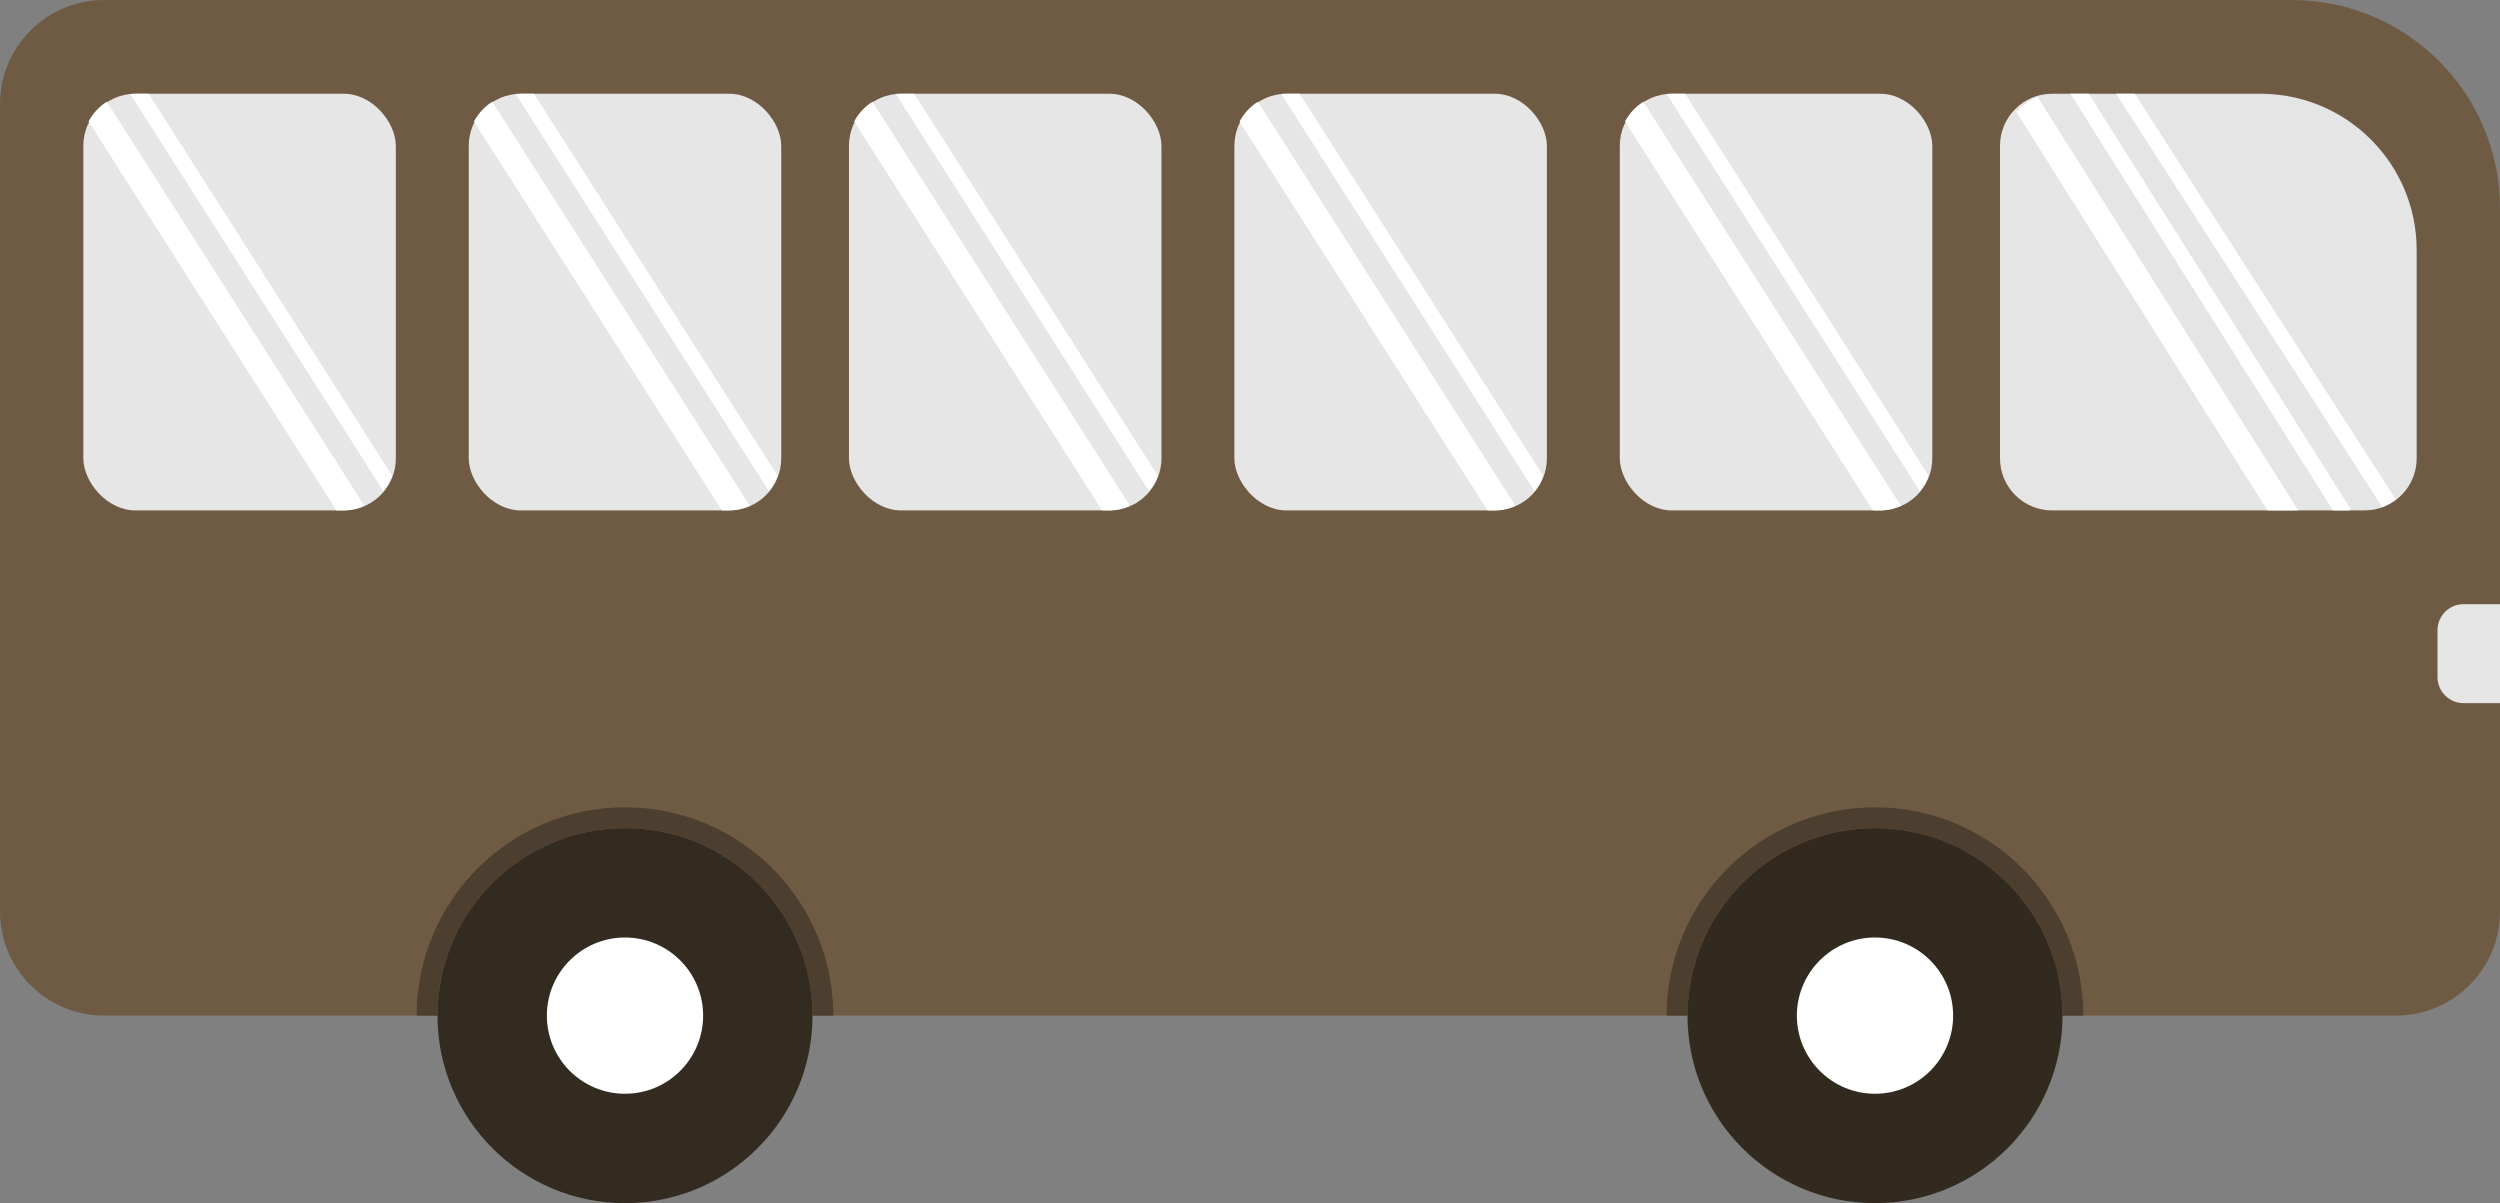 <svg width="480" height="231" viewBox="0 0 480 231" fill="none" xmlns="http://www.w3.org/2000/svg">
<rect x="0" y="0" width="480" height="231" fill="#808080" stroke="none"/>
<path d="M0 20C0 8.954 8.954 0 20 0H440C462.091 0 480 17.909 480 40V175C480 186.046 471.046 195 460 195H20C8.954 195 0 186.046 0 175V20Z" fill="#6F5B44"/>
<path d="M468 121C468 118.239 470.239 116 473 116H480V135H473C470.239 135 468 132.761 468 130V121Z" fill="#E5E5E5"/>
<path d="M156 195C156 214.882 139.882 231 120 231C100.118 231 84 214.882 84 195C84 175.118 100.118 159 120 159C139.882 159 156 175.118 156 195Z" fill="#332A20"/>
<circle cx="120" cy="195" r="15" fill="white"/>
<path d="M396 195C396 214.882 379.882 231 360 231C340.118 231 324 214.882 324 195C324 175.118 340.118 159 360 159C379.882 159 396 175.118 396 195Z" fill="#332A1F"/>
<circle cx="360" cy="195" r="15" fill="white"/>
<rect x="16" y="18" width="60" height="80" rx="10" fill="#E6E6E6"/>
<path fill-rule="evenodd" clip-rule="evenodd" d="M64.604 98H65.844C67.314 98 68.71 97.683 69.968 97.113L20.513 19.537C19.036 20.47 17.82 21.778 17 23.328L64.604 98ZM25 18.035L73.615 94.294C74.328 93.415 74.895 92.412 75.278 91.323L28.535 18H25.843C25.559 18 25.278 18.012 25 18.035Z" fill="white"/>
<rect x="90" y="18" width="60" height="80" rx="10" fill="#E6E6E6"/>
<path fill-rule="evenodd" clip-rule="evenodd" d="M138.604 98H139.844C141.314 98 142.71 97.683 143.968 97.113L94.513 19.537C93.036 20.47 91.82 21.778 91 23.328L138.604 98ZM98.999 18.035L147.615 94.294C148.328 93.415 148.895 92.412 149.278 91.323L102.535 18H99.844C99.559 18 99.278 18.012 98.999 18.035Z" fill="white"/>
<rect x="163" y="18" width="60" height="80" rx="10" fill="#E6E6E6"/>
<path fill-rule="evenodd" clip-rule="evenodd" d="M211.604 98H212.844C214.314 98 215.71 97.683 216.968 97.113L167.513 19.537C166.036 20.47 164.821 21.778 164 23.328L211.604 98ZM172 18.035L220.615 94.294C221.328 93.415 221.895 92.412 222.278 91.323L175.535 18H172.844C172.559 18 172.278 18.012 172 18.035Z" fill="white"/>
<rect x="237" y="18" width="60" height="80" rx="10" fill="#E6E6E6"/>
<path fill-rule="evenodd" clip-rule="evenodd" d="M285.604 98H286.844C288.314 98 289.71 97.683 290.968 97.113L241.513 19.537C240.036 20.47 238.821 21.778 238 23.328L285.604 98ZM246 18.035L294.615 94.294C295.328 93.415 295.895 92.412 296.278 91.323L249.535 18H246.844C246.559 18 246.278 18.012 246 18.035Z" fill="white"/>
<rect x="311" y="18" width="60" height="80" rx="10" fill="#E6E6E6"/>
<path fill-rule="evenodd" clip-rule="evenodd" d="M359.604 98H360.844C362.314 98 363.71 97.683 364.968 97.113L315.513 19.537C314.036 20.47 312.821 21.778 312 23.328L359.604 98ZM320 18.035L368.615 94.294C369.328 93.415 369.895 92.412 370.278 91.323L323.535 18H320.844C320.559 18 320.278 18.012 320 18.035Z" fill="white"/>
<path d="M384 28C384 22.477 388.477 18 394 18H434C450.569 18 464 31.431 464 48V88C464 93.523 459.523 98 454 98H394C388.477 98 384 93.523 384 88V28Z" fill="#E5E5E5"/>
<path fill-rule="evenodd" clip-rule="evenodd" d="M435.352 98H441.262L391.232 18.633C389.631 19.234 388.225 20.233 387.134 21.509L435.352 98ZM397.512 18L447.942 98H451.141C451.184 97.882 451.225 97.763 451.263 97.642L401.059 18H397.512ZM406.298 18L457.375 97.36C458.326 97.002 459.207 96.502 459.995 95.888L409.866 18H406.298Z" fill="white"/>
<path fill-rule="evenodd" clip-rule="evenodd" d="M400 195C400 172.909 382.091 155 360 155C337.909 155 320 172.909 320 195H324C324 175.118 340.118 159 360 159C379.882 159 396 175.118 396 195H400Z" fill="#4D3F2F"/>
<path fill-rule="evenodd" clip-rule="evenodd" d="M160 195C160 172.909 142.091 155 120 155C97.909 155 80 172.909 80 195H84C84 175.118 100.118 159 120 159C139.882 159 156 175.118 156 195H160Z" fill="#4D3F2F"/>
</svg>
